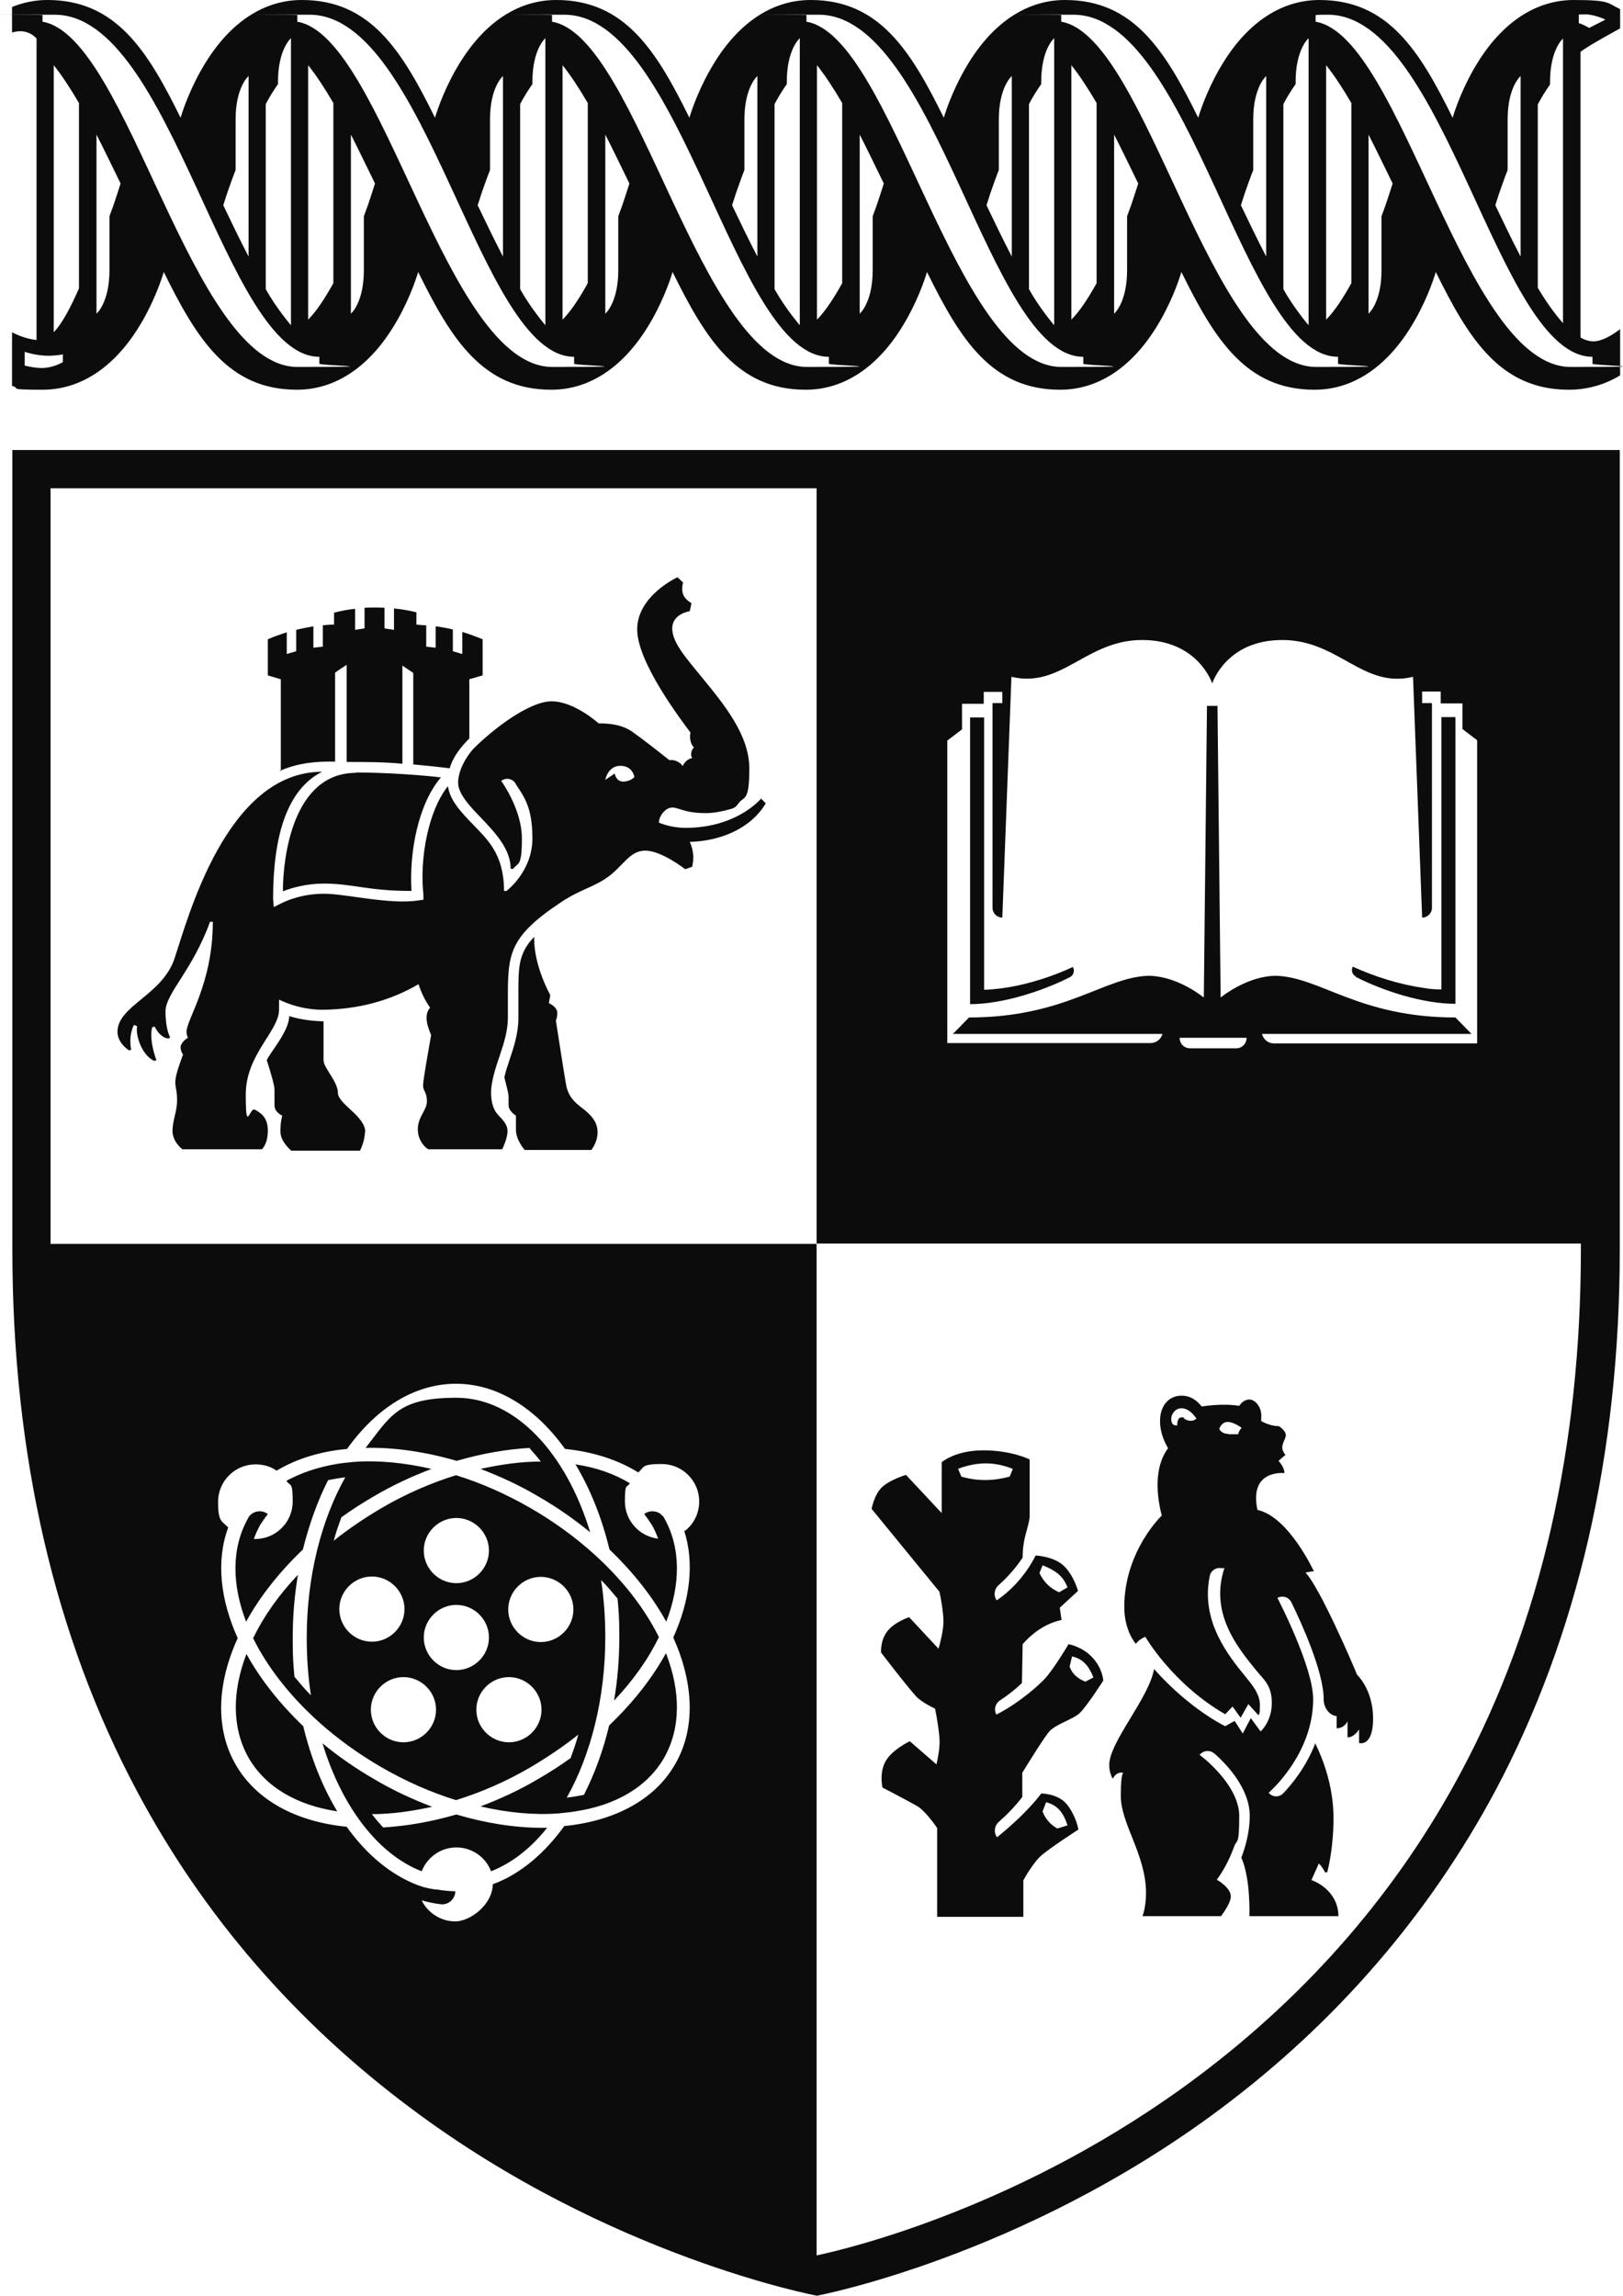 <svg version="1.1" viewBox="0 0 463.15 655" xmlns="http://www.w3.org/2000/svg">
 <defs>
  <style>.st0 {
        fill: #0c0c0c;
      }</style>
 </defs>
 <path class="st0" d="m104.13 323c0 2.6-1.4 5.3-1.4 5.3h-19.6s-3.1-2.5-3.1-5.4 0.3-3.4 0.5-4.6c-1-0.5-2.2-1.4-2.2-3v-4.4c0-1.2-1-4.7-2.2-8.4 0.9-2.2 6.4-8.3 6.4-12.6 1.9 0.6 5.2 1.4 9.8 1.5v11.1c0 2.2 4.1 6.1 4.1 9.3s7.8 6.6 7.8 11.2zm-24.4-103c5.4-2.4 10.7-2.8 15.9-2.7v-25.4c1.1-0.8 2.2-1.5 3.3-2.2v27.7c5.4 0 10.5 0 15.9 0.5v-28c1 0.7 2.1 1.4 3.1 2.1v26.1c4.4 0.4 8 0.8 10.4 1.1 1-3.4 3.2-6.1 5.6-8.5v-16.9l3.8-1.1v-10.3c-1.9-0.8-3.9-1.5-5.8-2.1v6.3l-2.7-0.8v-6.2c-1.6-0.4-3.3-0.7-4.9-0.9v6.1l-2.7-0.3v-6.1c-0.9 0-1.9-0.1-2.8-0.2v-3.5c-2.1-0.5-4.2-0.9-6.4-1.1v6.1l-2.7-0.4v-5.9c-1.9-0.1-3.8-0.1-5.7 0v5.9l-2.7 0.4v-6c-2 0.2-4 0.6-6 1.1v3.4c-1.1 0-2.1 0.1-3.2 0.2v6.1l-2.7 0.3v-6.1c-1.6 0.3-3.3 0.6-4.9 1v6.1l-2.7 0.8v-6.2c-1.8 0.6-3.6 1.2-5.4 2v10.3l3.7 1.1v26.2zm21.9 0.5c-18.3 0-20.9 24.7-20.9 33.8 2.6-1 6.6-2.2 11.7-2.2 8.2 0 12.5 2.1 25 2.1-0.7-11 1.9-24.8 8.4-32.4-4.8-0.6-15.6-1.4-24.3-1.4zm115.6 7.4 1.3 1.3c-4.4 7.4-13.3 10.8-21.7 11 1 2.1 1.3 4.5 0.7 7.1l-2 0.7s-6.7-5.3-11.4-5.3-6.4 4.8-11.5 8.1c-4.2 2.7-7.4 3.1-13.1 7-14.3 9.6-14.6 14.5-14.6 26.9v5.7c0 3.6-1.1 7.2-2.3 10.7 0 0.2-0.1 0.4-0.2 0.6-1 2.9-2.3 7.1-2.3 9.9s0.6 5.1 2.2 6.7c1.2 1.3 2.5 2.5 2.5 4.5s-1.5 5.1-1.5 5.1h-21.1l-0.3-0.2c-0.1 0-2.7-1.9-2.7-5.5s2.6-5.4 2.6-8-1.1-2.9-1.1-4.5 1.8-11.5 2.3-14.4c-0.4-0.9-1.3-3.1-1.3-4.8s0.5-2.3 1-3c-1.4-2-2.5-4.2-3.3-6.7-8 4.7-17.2 7.2-27.4 7.3-7 0-12.4-2.9-12.4-2.9v2.9c0 6.1-9.5 12.7-9.5 24.2s1.1 3.5 2.6 4.3c1.6 0.9 3.7 2.1 3.7 6s-1.7 5.3-1.7 5.3h-22.7s-2.8-2.1-2.8-5.2 1.3-5.5 1.3-8.7-0.5-3.3-0.5-5.3 1.5-5.9 2.2-7.8c-0.3-0.5-0.7-1.2-0.7-2.1s1-2.1 2.1-2.7c-0.2-0.5-0.4-1-0.4-1.7 0-3.6 7.5-13.7 7.5-31.4h-0.8c-5 13.9-12.7 20.4-12.7 25.6s1.3 7.3 1.3 7.3l-0.3 0.4c-1.6 0-3.1-1.4-4.1-3.4l-0.7 0.2s-1.1 2.9 1.2 9.4l-0.6 0.2c-3.7-1.7-5.4-7.5-4.9-9.9l-0.9-0.4c-1 2-1.3 4.5-0.8 7.1l-0.6 0.2s-3.3-2-3.3-5.3c0-7.5 12.8-10.4 16.3-21 3.8-11.4 14.8-53.2 42.1-53.2-10.2 5.1-14 18.7-14 36.3l0.2 2.3 2-1c2-1 6.3-2.8 12.4-2.8s18.8 3.2 26.9 1.9l1.4-0.2v-1.4c-1.1-10 1.2-23.7 7-31 0.5 4 3.8 7.5 7.3 11.1 3.8 4 8.7 8.2 8.7 18.8h0.7s7.4-5.5 7.4-15-2.8-12.3-4.8-15.6c-0.8-1.5-2.8-1.8-4.1-0.8 0 0 5.9 8.1 5.9 16.4s-1.1 6.8-2.5 8.7h-0.7c0-5.7-4.5-10.4-8.5-14.6-3.4-3.5-6.5-6.9-6.5-10s1.9-6.9 4.3-9.6c5.6-5.6 15.9-13.6 22.4-13.6s13.4 6.3 13.4 6.3c1.8 0 6.1 0 9.5 2.3 3.1 2.2 8.2 6.2 10.7 8.2 1.3-0.3 3.2 0.6 3.8 1.7 0.3-1 1.6-2.2 2.7-2.3-0.6-0.8-0.3-2.4 0.5-3-1-1-1.3-2.8-1-4.3-2.3-3.1-15.2-19.9-15.2-29.4s11.1-14.7 11.5-14.9l1.6 1.5c-0.7 2.7 0 4.5 2.4 5.9l-0.5 2.3c-0.2 0-5 0.8-5 4.9s4.1 8.6 8.5 14c6.3 7.7 13.5 16.4 13.5 26s-1.5 7.8-3 9.8c-0.5 0.7-1 1.4-2.2 1.7-2.4 0.7-5 1.2-7.2 1.2-6.1 0-7.7-1.6-9.6-1.6s-3.8 2.4-3.8 4.3c0 0 3.2 1.5 7.6 1.5 14.8 0 21.6-8.4 21.6-8.4zm-36.2-6.2s-0.4-3.2-4-3.2-4.3 4-4.3 4l2.7-1.8s0.3 2.3 2.4 2.3 3.2-1.3 3.2-1.3zm-14.7 94.6c-2.1-1.6-4.2-3.3-4.8-6.9-0.6-3.3-2.5-15.7-2.9-18.2 0.2-0.5 0.4-1.2 0.4-2.2 0-1.4-1.4-2.3-2.4-2.8l0.4-2.3s-4.6-8.1-4.6-16.1v-0.5c-4.7 4.9-4.5 9-4.5 17.5v5.8c0 4.1-1.3 8.2-2.5 11.7-0.6 1.8-1.2 3.6-1.5 5.1 0.7 2.7 1.2 4.8 1.2 5.3v2.6c0 1.4 1.3 2.5 2.1 3v4.1c0 2.9 2.5 5.7 2.5 5.7h19s1.8-2.1 1.8-5.1-2.1-5.1-4.2-6.7zm101.8 137.9-19.4-23.7s0.8-4.4 3.2-6.4c2.3-2 6.6-3.3 6.6-3.3l10.2 10.9v-14.5s3.8-3.4 11.9-3.4 13.2 2.6 13.2 2.6v16.1c0 1.1-0.4 2.5-0.8 4-0.6 2.1-1.2 4.5-1.2 7.9-2 3-4.3 5.6-6.9 7.9-1.2 1.1-1.5 2.9-0.5 4.3 7.7-5.2 11.1-12.8 11.1-12.8s5.2 0.2 8.1 3c2.8 2.7 4 7.1 4 7.1l-5.2 4.8 0.5 3.5c-4.2 0.9-7.9 3.3-11.1 6.9l-0.2 11.1c-1.9 1.8-3.9 3.4-6.2 4.9-1.4 0.9-1.9 2.6-1.1 4.1 7-3.6 12.4-8.7 13.8-10.2 2.6-2.8 6.8-9.9 6.8-9.9s4 0.7 6.9 3.9 3 6.5 3 6.5-5.1 8-7 9.5c-0.8 0.7-2.1 1.3-3.5 2-1.7 0.8-3.7 1.8-4.7 2.8-1.5 1.6-6 8.9-7.9 12v6.9c-2 2.6-4.3 5-6.8 7.2-1.2 1.1-1.4 3-0.4 4.3 9-7.3 12.6-12.5 12.6-12.5s4.9 0 7.4 3.2c2.7 3.5 3.2 7.1 3.2 7.1s-8.7 5.6-10.9 7.7c-1.8 1.7-4.2 5.6-4.8 6.8v10.4h-24.6v-25.3c-0.5-0.9-3.7-5.2-5.7-6.3-2.8-1.6-9.9-5.3-9.9-5.3s-1-4.2 0.9-7.5c1.8-3.3 6.9-5.7 6.9-5.7l7.6 6.6c0.4-1.7 0.9-4.3 0.9-6.5s-0.9-7.7-1.3-9.4c-1.1-0.5-3.4-1.7-5-3.1-1.9-1.8-10.4-12.9-10.4-12.9s-0.3-3.4 1.8-6.1c2-2.6 6.2-4 6.2-4l8.4 9c0.6-2.1 1.4-5.4 1.4-7.8s-0.8-7.1-1.1-8.2zm29.4 62.7c0.8 2 2.1 3.6 4.2 4.8l2.9-0.9c-1.2-3.8-3-5.8-6.1-6.6l-1 2.6zm7.7-41.4c0.7 2 2.2 3.4 4.5 4.3l2.3-1.2c-1.3-3.3-3-5.3-6.1-6zm-8.6-26.7c1.1 2.4 2.9 4.3 5.6 5.5l2.4-1.4c-1.3-3.4-3.6-4.9-7.1-6.3zm-23.2-29.7 0.9 2.2c4.8 1.4 9.4 1.2 13.8 0l0.9-2.2c-5.2-2.1-10.2-2.1-15.7 0zm-122.3-5.9c1.1 1.2 2.2 2.5 3.2 3.8-5.5 0-11.3 0.8-17.2 2.1 5.5 2.1 11 4.6 16.4 7.8 5.4 3.1 10.4 6.6 14.9 10.3-6.9-22.7-21.4-38.4-38.2-38.4s-18.8 5.3-25.9 14.3c8.1-0.2 17 1.1 26 3.7 7.2-2.1 14.2-3.3 20.9-3.7zm155-137.3c-2.1 1-4.4 1.9-6.6 2.7-6 2.1-12.4 3.6-18.7 3.8v-77.7h-4v81.8c8.9 0 20.2-3.5 28.5-7.7 1-0.5 1.4-1.8 0.9-2.8zm-235.8 196c-4.1 10.7-4.2 21.1 0.6 29.6 4.9 8.5 14 13.6 25.3 15.3-4.2-7-7.5-15.2-9.7-24.3-6.8-6.5-12.3-13.5-16.2-20.6zm316.5-193.2c8.3 4.2 19.4 7.7 28.5 7.7v-81.8h-4v77.7c-1.6 0-3.3-0.1-4.9-0.4-7-1-14-3.2-20.4-6.1-0.5 1-0.2 2.3 0.9 2.8zm-197.7 153.9c-1.2-1.6-3.7-1.9-5.3-0.6 0.8 1 1.5 2 2.2 3.1 0.7 1.2 1.3 2.6 1.8 3.9-5.3-0.6-9.5-5.1-9.5-10.6s0.5-3.7 1.4-5.2c-4.4-2.7-9.6-4.5-15.5-5.4 4.2 7 7.5 15.2 9.7 24.3 6.8 6.5 12.3 13.5 16.2 20.6 4.1-10.7 4.2-21.1-0.6-29.6-0.1-0.2-0.2-0.4-0.3-0.5zm-185.8-304.2h458.9v228.1c0 58.3-12 110.3-35.6 154.6-19 35.4-45.4 66-78.5 90.7-56.5 42.2-115 53.2-115 53.2s-59-11-115.5-53.2c-33.2-24.7-59.6-55.2-78.5-90.7-23.6-44.2-35.6-96.2-35.6-154.6v-228.1zm192.1 308.4c2.5-1.9 4.1-5 4.1-8.4 0-5.9-4.8-10.7-10.7-10.7s-4.9 0.9-6.7 2.4c-5.8-3.6-12.9-5.9-20.9-6.7-8.2-11.5-19.2-18.6-31.1-18.6s-22.8 7-31.1 18.6c-7.6 0.7-14.4 2.8-20.1 6.2-1.7-1.2-3.8-1.8-6-1.8-5.9 0-10.7 4.8-10.7 10.7s1.1 5.4 2.9 7.3c-3.5 9.4-2.3 20.5 2.7 31.6-5.9 12.9-6.5 25.9-0.5 36.2s17.5 16.2 31.6 17.6c5.7 8 12.7 13.8 20.4 16.7l1.8 0.6h0.2c0.6 0.2 1.1 0.3 1.7 0.4 0.4 0 0.8 0.2 1.2 0.2h0.5c1.7 0.3 3.5 0.5 5.2 0.5 0 2.2-2 4-4.2 3.7-1.8-0.2-3.6-0.6-5.4-1.1 1.7 3.5 5.4 6 9.6 6s10.6-4.7 10.7-10.6c7.7-2.8 14.7-8.7 20.4-16.6 14.1-1.4 25.7-7.3 31.6-17.6 6-10.3 5.3-23.3-0.5-36.2 4.8-10.6 6.1-21.3 3.1-30.5zm74.9-225.7v86.5h58c1.6 0 3-1.1 3.4-2.6h-59.8l4.6-4.7c27.7 0 38.7-11.7 51.5-11.9 6.5 0.2 12.4 3.8 15.5 6.2l0.9-83.2h3l0.9 83.2c3.1-2.4 9-6 15.5-6.2 12.8 0.2 23.8 11.9 51.5 11.9l4.6 4.7h-59.8c0.4 1.6 1.8 2.7 3.4 2.7h58v-86.5l-4.2-3.2v-7.3h-6.2v-3.4h-5.3v3.3h2.8v58.4c0 1.6-1.3 2.8-2.8 2.8l-2.6-68.7c-14.3 3.5-21.2-10.5-37.3-10.5s-20 12.4-20 12.4-4-12.4-20-12.4-23 13.9-37.3 10.5l-2.6 68.7c-1.6 0-2.8-1.3-2.8-2.8v-58.4h2.8v-3.2h-5.3v3.4h-6.2v7.3l-4.2 3.2zm66.3 85c0 1.7 1.3 3 3 3h13.1c1.7 0 3-1.3 3-3h-19.2zm-322.2 58.8h218.6v288.6c9.5-2 59.6-14.1 108.9-51.1 31.7-23.8 57-53 75.1-87 22.7-42.5 34.1-92.6 34.1-149v-1.6h-218.1v-215.5h-218.6v215.5zm115.8 162.8c-7.2 2.1-14.2 3.3-20.9 3.7-1.1-1.2-2.2-2.5-3.2-3.8 5.5 0 11.3-0.8 17.2-2.1-5.5-2.1-11-4.6-16.4-7.8-5.4-3.1-10.4-6.6-14.9-10.3 5.5 18.1 15.9 31.7 28.3 36.5 1.6-4 5.4-6.8 9.9-6.8s8.4 2.8 9.9 6.8c5.9-2.3 11.4-6.6 16-12.4h-1.4c-7.7 0-16.1-1.3-24.5-3.8zm59.9-45.8c4.1 10.7 4.2 21.1-0.6 29.6-4.9 8.5-14 13.6-25.3 15.3-1.6 0.3-3.3 0.4-5 0.6-6.8 0.5-14.3-0.2-22.1-2 5.5-2.1 11-4.6 16.4-7.8 3.3-1.9 6.4-3.9 9.3-6 0.8-2.2 1.6-4.4 2.2-6.7-4.1 3.3-8.7 6.4-13.6 9.3-7 4.1-14.2 7.2-21.3 9.4-7.1-2.2-14.2-5.3-21.3-9.4-17.1-9.9-29.9-23.3-36.6-36.8 3-6.2 7.3-12.3 12.8-18.1-1 5.8-1.5 11.9-1.5 18.1s0.2 7.4 0.5 11c1.5 1.8 3 3.6 4.7 5.3-0.8-5.2-1.2-10.7-1.2-16.4 0-17.6 4.2-33.7 11-45.8-1.7 0.2-3.3 0.5-4.9 0.8-3 5.9-5.4 12.6-7.2 19.8-6.8 6.5-12.3 13.5-16.2 20.6-4.1-10.7-4.2-21.1 0.6-29.6 0.1-0.2 0.2-0.4 0.3-0.5 1.3-1.6 3.7-1.9 5.3-0.6-0.8 1-1.5 2-2.2 3.1-0.7 1.3-1.3 2.6-1.8 4h0.4c5.9 0 10.7-4.8 10.7-10.7s-0.7-4.2-1.8-5.9c4.2-2.3 9-3.9 14.3-4.8 1.6-0.3 3.3-0.4 5-0.6 6.8-0.5 14.3 0.2 22.1 2-5.5 2.1-11 4.6-16.4 7.8-3.3 1.9-6.4 3.9-9.3 6-0.8 2.2-1.6 4.4-2.2 6.7 4.1-3.3 8.7-6.4 13.6-9.3 7-4.1 14.2-7.2 21.3-9.4 7.1 2.2 14.2 5.3 21.3 9.4 17.1 9.9 29.9 23.3 36.6 36.8-3 6.2-7.3 12.3-12.8 18.1 1-5.8 1.5-11.9 1.5-18.1s-0.2-7.4-0.5-11c-1.5-1.8-3-3.6-4.7-5.3 0.8 5.2 1.2 10.7 1.2 16.3 0 17.6-4.2 33.7-11 45.8 1.7-0.2 3.3-0.5 4.9-0.8 3-5.9 5.5-12.6 7.2-19.8 6.8-6.5 12.3-13.5 16.2-20.6zm-69.2-29.5c0 5.1 4.2 9.3 9.3 9.3s9.3-4.2 9.3-9.3-4.2-9.3-9.3-9.3-9.3 4.2-9.3 9.3zm-14.8 26c5.1 0 9.3-4.2 9.3-9.3s-4.2-9.3-9.3-9.3-9.3 4.2-9.3 9.3 4.2 9.3 9.3 9.3zm18.3 19.4c0-5.1-4.2-9.3-9.3-9.3s-9.3 4.2-9.3 9.3 4.2 9.3 9.3 9.3 9.3-4.2 9.3-9.3zm15.1-20.6c0-5.1-4.2-9.3-9.3-9.3s-9.3 4.2-9.3 9.3 4.2 9.3 9.3 9.3 9.3-4.2 9.3-9.3zm15 20.6c0-5.1-4.2-9.3-9.3-9.3s-9.3 4.2-9.3 9.3 4.2 9.3 9.3 9.3 9.3-4.2 9.3-9.3zm9.1-28.6c0-5.1-4.2-9.3-9.3-9.3s-9.3 4.2-9.3 9.3 4.2 9.3 9.3 9.3 9.3-4.2 9.3-9.3zm287.4-444.5v81.6c1.2 0.7 2.5 1.1 3.7 1.1 3.3 0 7.6-3.5 7.6-3.5v13.2c-4.4 2.7-9.5 4.1-14.6 4.1-19.5 0-28.5-14.3-38-33.6-0.8 2.7-3.1 9.3-7.3 16-7.2 11.5-16.7 17.6-27.3 17.6-19.5 0-28.5-14.3-38-33.6-0.8 2.7-3.1 9.3-7.3 16-7.2 11.5-16.7 17.6-27.3 17.6-19.5 0-28.5-14.3-38-33.6-0.8 2.7-3.1 9.3-7.3 16-7.2 11.5-16.7 17.6-27.3 17.6-19.5 0-28.5-14.3-38-33.6-0.8 2.7-3.1 9.3-7.3 16-7.2 11.5-16.7 17.6-27.3 17.6-19.5 0-28.5-14.3-38-33.6-0.8 2.7-3.1 9.3-7.3 16-7.2 11.5-16.7 17.6-27.3 17.6-19.5 0-28.5-14.3-38-33.6-0.8 2.7-3.1 9.3-7.3 16-7.2 11.5-16.7 17.6-27.3 17.6-10.6 0-6-0.4-8.7-1.1v-15.3s3.4 1.9 7 2.2v-86c-3-3.3-7-1.7-7-1.7v-7.3c3.2-1.3 6.6-2 10.1-2 19.5 0 28.5 14.3 38 33.6 0.8-2.7 3.1-9.3 7.3-16 7.2-11.5 16.7-17.6 27.3-17.6 19.5 0 28.5 14.3 38 33.6 0.8-2.7 3.1-9.3 7.3-16 7.2-11.5 16.7-17.6 27.3-17.6 19.5 0 28.5 14.3 38 33.6 0.8-2.7 3.1-9.3 7.3-16 7.2-11.5 16.7-17.6 27.3-17.6 19.5 0 28.5 14.3 38 33.6 0.8-2.7 3.1-9.3 7.3-16 7.2-11.5 16.7-17.6 27.3-17.6 19.5 0 28.5 14.3 38 33.6 0.8-2.7 3.1-9.3 7.3-16 7.2-11.5 16.7-17.6 27.3-17.6 19.5 0 28.5 14.3 38 33.6 0.8-2.7 3.1-9.3 7.3-16 7.2-11.5 16.7-17.6 27.3-17.6s9.5 0.9 13.2 2.6v5.5s-9.4 5.1-11.3 6.7zm-12.2 67.4c2.3 3.9 4.8 7.4 7.2 10.1v-81.2s-3.7 3.1-3.7 12.4v0.7c-1.2 1.7-2.4 3.6-3.5 5.7v52.4zm-12.1-23.5c2.1 4.3 4.5 9.5 7.2 14.6v-51.5s-3.7 3.1-3.7 12.4v14.4c-0.9 2.3-1.7 4.6-2.4 6.6l-1.1 3.4zm-60.5 23.9c3 5.4 7.2 10.3 7.2 10.3v-81.9s-3.7 3.1-3.7 12.4v0.7c-1.2 1.7-2.4 3.6-3.5 5.7zm-12.1-23.9c2.2 4.6 4.7 9.8 7.2 14.6v-51.5s-3.7 3.1-3.7 12.4v14.4c-0.9 2.3-1.7 4.6-2.4 6.6l-1.1 3.4zm-60.5 23.9c3 5.4 7.2 10.3 7.2 10.3v-81.9s-3.7 3.1-3.7 12.4v0.7c-1.2 1.7-2.4 3.6-3.5 5.7zm-12.1-23.9c2.2 4.6 4.7 9.8 7.2 14.6v-51.5s-3.7 3.1-3.7 12.4v14.4c-0.9 2.3-1.7 4.6-2.4 6.6l-1.1 3.4zm-60.5 23.9c3 5.4 7.2 10.3 7.2 10.3v-81.9s-3.7 3.1-3.7 12.4v0.7c-1.2 1.7-2.4 3.6-3.5 5.7zm-12.1-23.9c2.2 4.6 4.7 9.8 7.2 14.6v-51.5s-3.7 3.1-3.7 12.4v14.4c-0.9 2.3-1.7 4.6-2.4 6.6l-1.1 3.4zm-60.5 23.9c3 5.4 7.2 10.3 7.2 10.3v-81.9s-3.7 3.1-3.7 12.4v0.7c-1.2 1.7-2.4 3.6-3.5 5.7zm-12.1-23.9c2.2 4.6 4.7 9.8 7.2 14.6v-51.5s-3.7 3.1-3.7 12.4v14.4c-0.9 2.3-1.7 4.6-2.4 6.6l-1.1 3.4zm-60.5 23.9c3 5.4 7.2 10.3 7.2 10.3v-81.9s-3.7 3.1-3.7 12.4v0.7c-1.2 1.7-2.4 3.6-3.5 5.7zm-12.1-23.9c2.2 4.6 4.7 9.8 7.2 14.6v-51.5s-3.7 3.1-3.7 12.4v14.4c-0.9 2.3-1.7 4.6-2.4 6.6l-1.1 3.4zm-45.6 42.5c-1.3 0.2-2.8 0.4-4.3 0.4-2.7 0-5.1-0.6-6.8-1.1v3.9s2.7 0.7 4.8 0.7c3.5 0 6.1-1.7 6.1-1.7v-2.1zm4.4-71.7c-2.4-4.1-4.8-7.8-7.2-10.8v76.2c2.5-2.6 4.9-7.3 7.2-12.5zm11.9 23c-2.3-4.7-4.6-9.5-6.9-14v51.1s3.7-3.1 3.7-12.4v-15.4c0.8-2.1 1.5-4.1 2.1-6l1.1-3.4zm56.7 49.4c-27.1 0-41.9-97.6-75.5-97.6s-2.4 0-3.5 0.1v1.9c24.6 4.1 42.3 98.5 72.8 98.5 30.5 0 4.5-0.4 6.2-1zm4-72.4c-2.4-4.1-4.8-7.8-7.2-10.8v72.6c2.4-2.4 4.8-6.1 7.2-10.4v-51.5zm11.9 23c-2.3-4.7-4.6-9.5-6.9-14v51.1s3.7-3.1 3.7-12.4v-15.4c0.8-2.1 1.5-4.1 2.1-6l1.1-3.4zm56.8 49.4c-27.1 0-41.9-97.6-75.5-97.6-33.6 0-2.4 0-3.5 0.1v1.9c24.6 4.1 42.3 98.5 72.8 98.5s4.5-0.4 6.2-1zm3.9-72.4c-2.4-4.1-4.8-7.8-7.2-10.8v72.6c2.4-2.4 4.8-6.1 7.2-10.4v-51.5zm11.9 23c-2.3-4.7-4.6-9.5-6.9-14v51.1s3.7-3.1 3.7-12.4v-15.4c0.8-2.1 1.5-4.1 2.1-6l1.1-3.4zm56.9 49.4c-27.1 0-41.9-97.6-75.5-97.6s-2.4 0-3.5 0.1v1.9c24.6 4.1 42.3 98.5 72.8 98.5s4.5-0.4 6.2-1zm3.8-72.4c-2.4-4.1-4.8-7.8-7.2-10.8v72.6c2.4-2.4 4.8-6.1 7.2-10.4v-51.5zm11.9 23c-2.3-4.7-4.6-9.5-6.9-14v51.1s3.7-3.1 3.7-12.4v-15.4c0.8-2.1 1.5-4.1 2.1-6l1.1-3.4zm56.9 49.4c-27.1 0-41.9-97.6-75.5-97.6s-2.4 0-3.5 0.1v1.9c24.6 4.1 42.3 98.5 72.8 98.5s4.5-0.4 6.2-1zm3.8-72.4c-2.4-4.1-4.8-7.8-7.2-10.8v72.6c2.4-2.4 4.8-6.1 7.2-10.4v-51.5zm11.9 23c-2.3-4.7-4.6-9.5-6.9-14v51.1s3.7-3.1 3.7-12.4v-15.4c0.8-2.1 1.5-4.1 2.1-6l1.1-3.4zm57 49.4c-27.1 0-41.9-97.6-75.5-97.6s-2.4 0-3.5 0.1v1.9c24.6 4.1 42.3 98.5 72.8 98.5s4.5-0.4 6.2-1zm3.8-72.4c-2.4-4.1-4.8-7.8-7.2-10.8v72.6c2.4-2.4 4.8-6.1 7.2-10.4v-51.5zm11.8 23c-2.3-4.7-4.6-9.5-6.9-14v51.1s3.7-3.1 3.7-12.4v-15.4c0.8-2.1 1.5-4.1 2.1-6l1.1-3.4zm-18.5-48.2c-1.3 0-2.4 0-3.5 0.1v1.9c24.6 4.1 42.3 98.5 72.8 98.5s4.5-0.4 6.2-1v-1.9c-27.1 0-41.9-97.6-75.5-97.6zm74.5 3.8 4.7-2.4s-3.1-1.5-5.7-1.5-1.9 0.2-1.9 0.2v2.3c1 0.3 2 0.8 3 1.4zm-104.5 439.5c-1.6-0.5-3.3 0.4-3.7 2.1-2.7 12.9 5.3 22.8 10.3 28.9 1.7 2.1 4 4.8 4 7.9s-0.2 2.4-0.4 3l-2.9-3.2-2.2 3.9-2.3-3.2-2.1 2.2c-15.1-8.7-22.8-22.1-22.8-22.1-1 0.4-1.9 1-2.7 2 0 0-3.3-3.6-3.3-10.5 0-14 8.2-23.6 10.7-26.1-0.8-3-3-12.8 1.8-19.2-0.9-1.5-2.3-4.4-2.3-7.7 0-5 3-7.3 6.1-7.3s4.8 1.9 5.8 3.1c0 0 5.6-1 10.7-0.2 0.3-0.4 1.2-1.8 2.9-1.8s3.4 2.2 3.4 4.5-0.1 1.6-0.1 1.6 2.4 1.5 5.1 1.5c0 0 2 1.2 2 2.6s-2.2 3.2-0.1 5.6l-2 1.7s1.7 1.7 1.7 3.5c0 0-10.2-1.2-7.7 10.5 8.9 1.9 16.1 17.5 16.1 17.5s-1.3 0.1-2.4 0.4c3.9 3.8 13.8 26.7 14.7 29.1 0 0 4.6 4.2 4.6 12.5s-4 7-4 7v-3.9s-1.3 2.3-3.3 2.3v-4.6s-0.8 2-3.1 2v-3.5c-1.6 0-3.7-1.9-3.7-4.8 0-7.8-6.3-21.7-9.2-27.6-0.7-1.5-2.5-2.1-4-1.3 0 0 10.2 19.6 10.2 28.9 0 15.8-12.6 26.6-12.7 26.7 1.1 1.3 3 1.4 4.2 0.1 2.5-2.6 6.5-7.5 9.1-14.2 2.1 4.3 5.2 12.1 5.2 21.3s-1.8 15.5-1.8 15.5h-0.6s-0.9-1.8-1.8-2.5c0 0-0.9 2.1-2.1 4.7 2.8 1 7.7 4.2 7.7 10.3h-25.4s0.4-10.7-2.3-16.7c1.1-2.9 2.4-7.2 2.4-11.9 0-7.7-6.4-14.6-10.1-17.8-1.3-1.1-3.2-0.9-4.2 0.4 0.1 0 11.3 8.4 11.3 17.4s-0.7 6.4-1.5 8.9c-1.3 3.5-2.9 6.6-4.9 9.3 1.7 1 4 2.8 4 4.8s-2.8 5.6-2.8 5.6h-22.4s1-2.5 1-6.6c0-10.9-7.2-19.7-7.2-27.7s1-6.5 1-6.5c-2.2-0.8-3.3 1.6-3.3 1.6s-1-1.6-1-3.9c0-6.6 11.3-19 12.8-27.4 10.3 11.6 20.3 16.3 20.3 16.3l2.7-1.5 2.3 3.6 2.3-4.4 2.8 3.8s3.2-2.8 3.2-8.1-2.5-6.8-4.6-9.5c-5.3-6.5-13.2-16.3-8.9-29.1zm-7.6-42.9c-1-1.4-2.4-2.8-4.2-2.8s-2.9 1.7-2.9 3 0.5 2 1.7 1.9c0 0-0.1-2.3 1.2-2.3s0.5 0.1 0.7 0.3c1.1 0.8 2.7 1 3.6 0zm9.2 4.6h2.8c0.2-0.8 0.4-1.2 1-1.8 0 0-2.2-1.7-4-1.7s-2.4 2-2.4 2 0.6 1.4 2.5 1.4z"/>
</svg>
